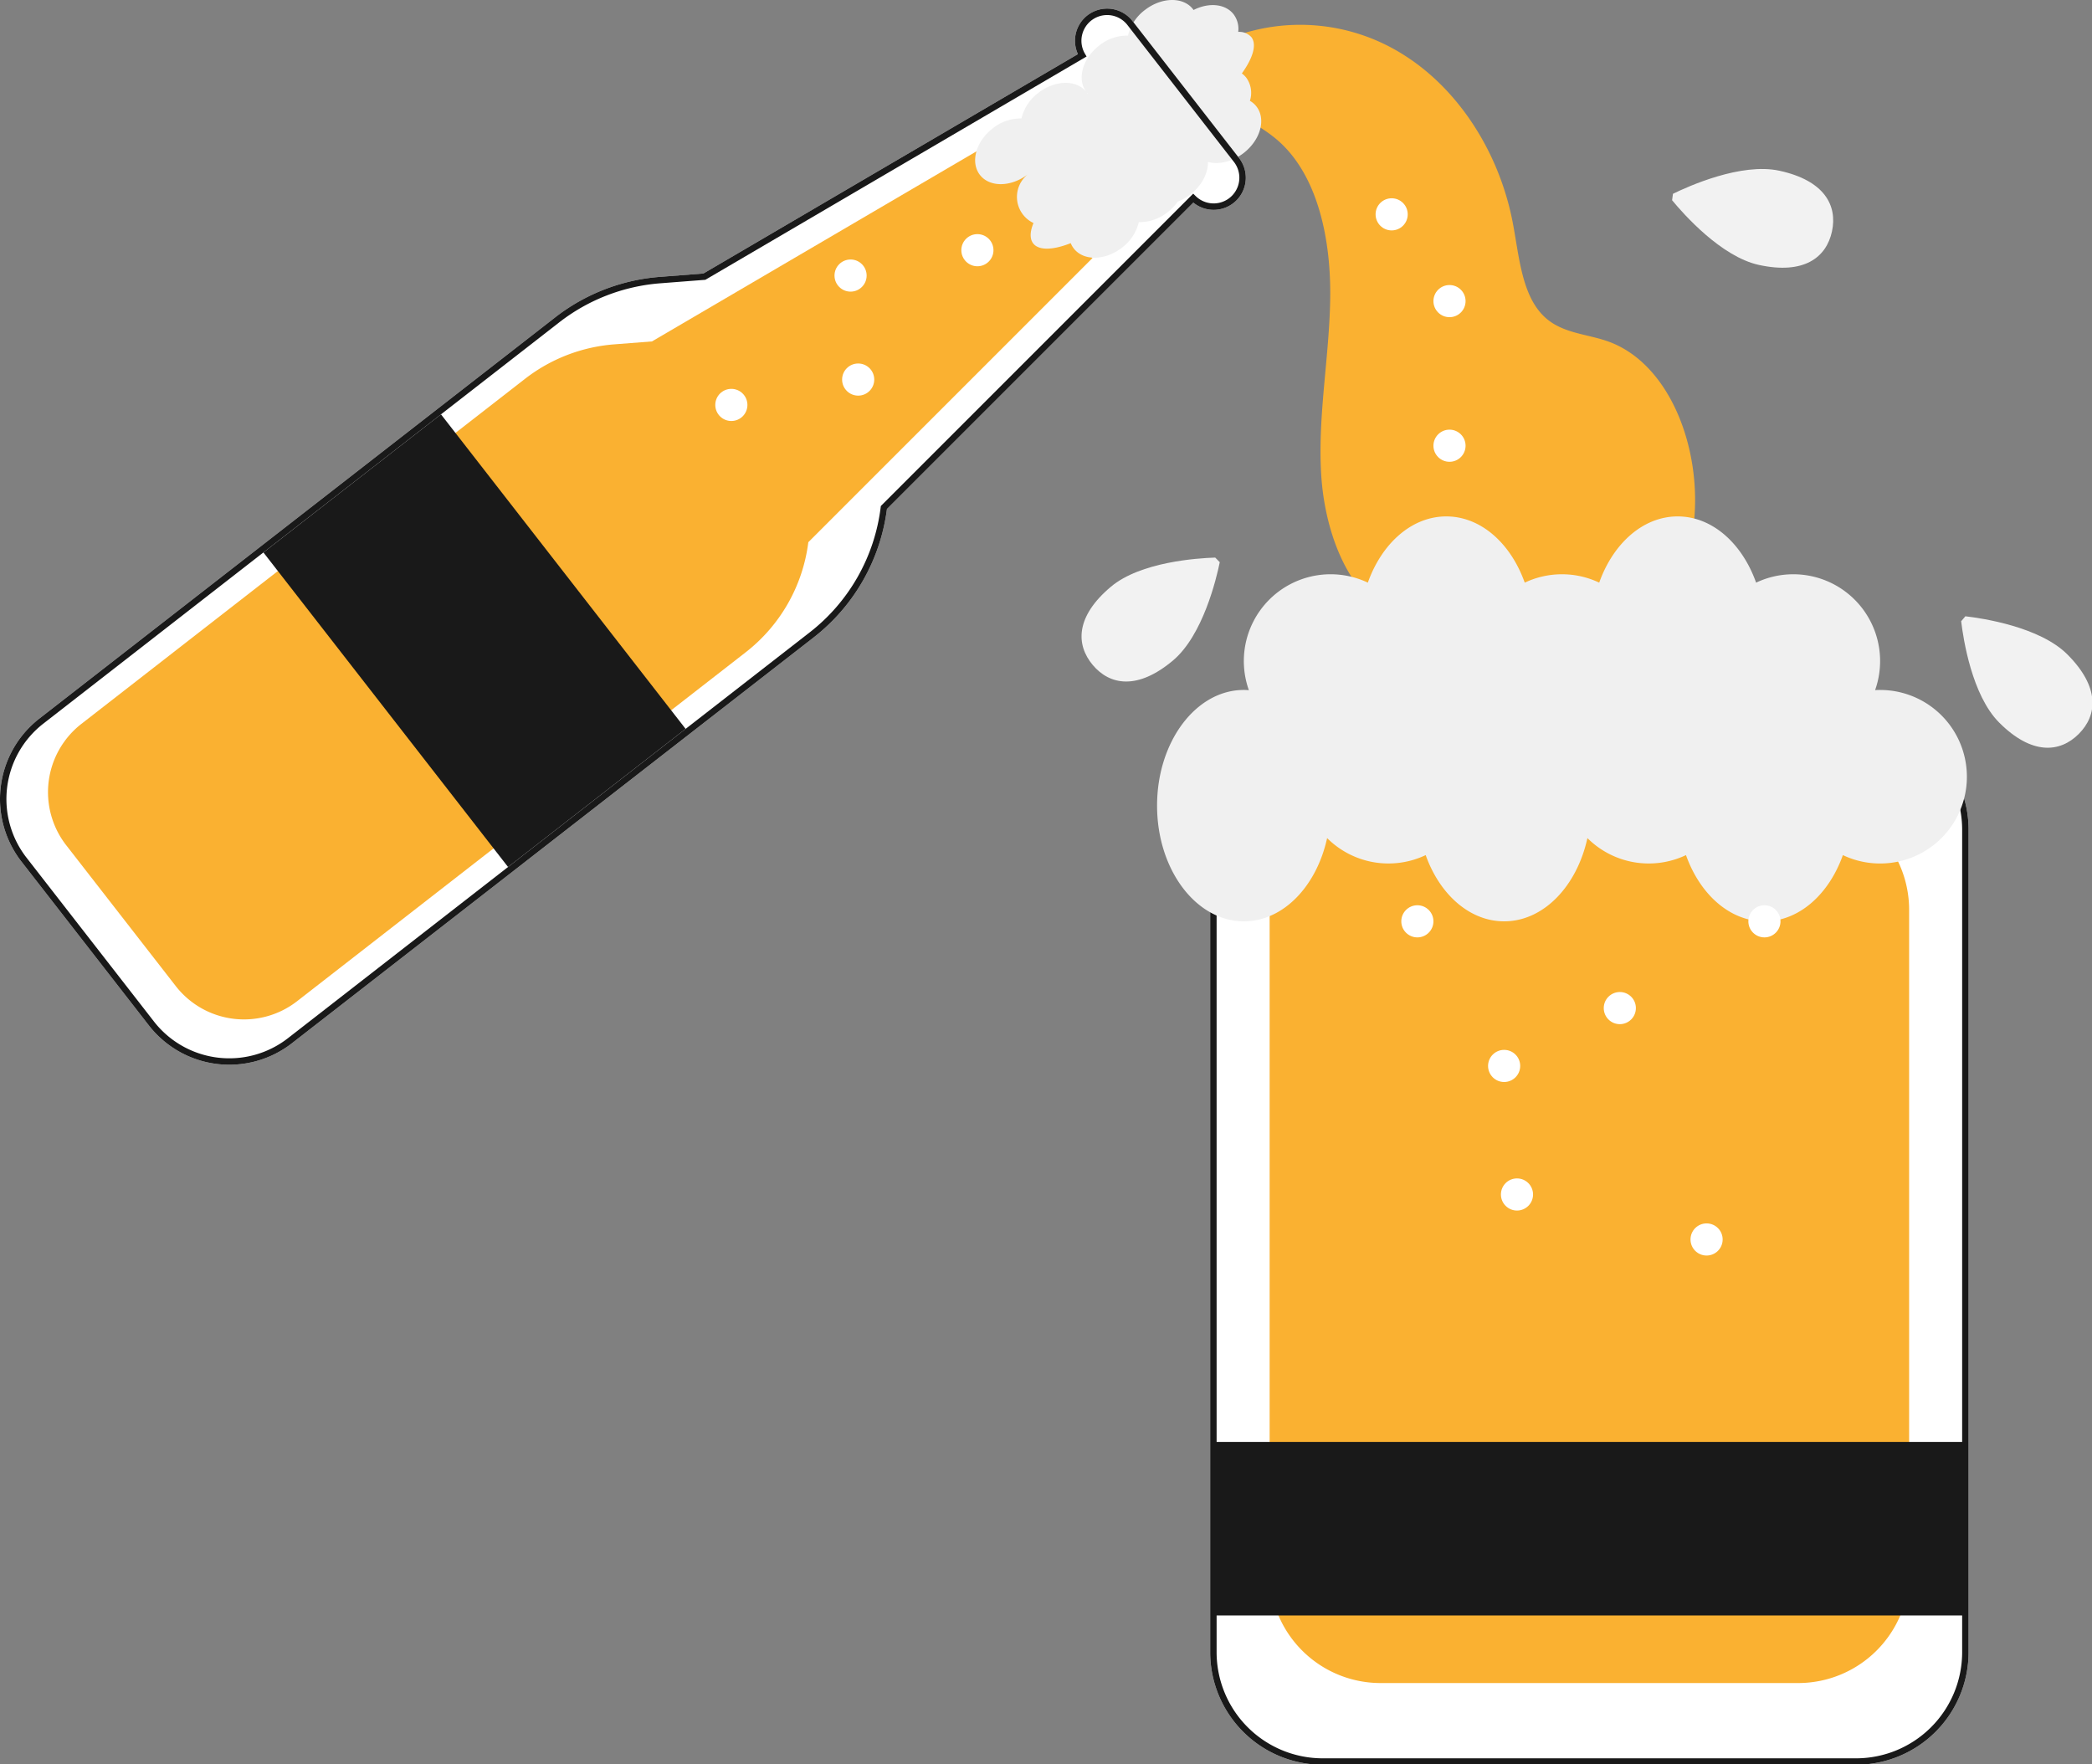 <svg width="651" height="549" xmlns="http://www.w3.org/2000/svg" data-name="Layer 1">
 <rect width="100%" height="100%" fill="#808080" stroke="none"/>
 <g>
  <title>Layer 1</title>
  <path d="m577.596,549.155l-166.008,0a35.036,35.036 0 0 1 -34.996,-34.996l0,-256.008a35.036,35.036 0 0 1 34.996,-34.996l166.008,0a35.036,35.036 0 0 1 34.996,34.996l0,256.008a35.036,35.036 0 0 1 -34.996,34.996z" fill="#fff" id="svg_31"/>
  <path d="m559.596,523.733l-130.008,0a34.535,34.535 0 0 1 -34.496,-34.496l0,-206.162a34.535,34.535 0 0 1 34.496,-34.496l130.008,0a34.535,34.535 0 0 1 34.496,34.496l0,206.162a34.535,34.535 0 0 1 -34.496,34.496z" fill="#FAB131" id="svg_32"/>
  <rect x="378.064" y="448.699" width="234" height="54" fill="#191919" id="svg_33"/>
  <path d="m46.309,319.075l-39.624,-50.945a31.728,31.728 0 0 1 5.566,-44.526l160.491,-124.827a60.595,60.595 0 0 1 32.602,-12.618l13.536,-1.048l116.554,-68.269a9.996,9.996 0 0 1 16.978,-10.302l33.153,42.625a9.997,9.997 0 0 1 -14.218,13.879l-95.342,95.342a60.348,60.348 0 0 1 -22.941,40.076l-162.227,126.177a31.728,31.728 0 0 1 -44.526,-5.566z" fill="#fff" id="svg_34"/>
  <path d="m577.596,549.155l-166.008,0a35.036,35.036 0 0 1 -34.996,-34.996l0,-256.008a35.036,35.036 0 0 1 34.996,-34.996l166.008,0a35.036,35.036 0 0 1 34.996,34.996l0,256.008a35.036,35.036 0 0 1 -34.996,34.996zm-166.008,-324a33.033,33.033 0 0 0 -32.996,32.996l0,256.008a33.033,33.033 0 0 0 32.996,32.996l166.008,0a33.033,33.033 0 0 0 32.996,-32.996l0,-256.008a33.033,33.033 0 0 0 -32.996,-32.996l-166.008,0z" fill="#191919" id="svg_35"/>
  <path d="m381.839,12.19a60.149,60.149 0 0 1 55.51,5.232c16.749,10.753 29.228,30.126 33.396,51.847c2.043,10.645 2.782,23.026 10.228,29.652c5.454,4.853 12.88,4.98 19.444,7.326c19.411,6.939 29.429,33.877 26.602,57.271s-15.414,43.541 -28.923,61.18c4.295,-9.478 -1.282,-21.77 -9.439,-26.744s-17.88,-4.556 -27.063,-3.733s-18.753,1.866 -27.316,-2.079c-14.632,-6.741 -22.04,-26.276 -23.145,-44.539s2.547,-36.464 2.808,-54.77s-3.803,-38.36 -16.447,-49.261c-5.815,-5.013 -13.01,-7.688 -18.419,-13.283s-8.312,-16.215 -3.258,-22.242" fill="#FAB131" id="svg_36"/>
  <path d="m585.064,214.699c-0.523,0 -1.042,0.019 -1.559,0.048a27.007,27.007 0 0 0 -37.03,-33.438c-4.328,-12.182 -13.63,-20.61 -24.411,-20.61s-20.084,8.428 -24.411,20.61a27.036,27.036 0 0 0 -23.178,0c-4.328,-12.182 -13.63,-20.61 -24.411,-20.61s-20.084,8.428 -24.411,20.61a27.006,27.006 0 0 0 -37.024,33.455c-0.518,-0.039 -1.039,-0.065 -1.564,-0.065c-14.912,0 -27,16.118 -27,36s12.088,36 27,36c12.281,0 22.64,-10.937 25.916,-25.901a27.012,27.012 0 0 0 30.673,5.292c4.328,12.182 13.63,20.61 24.411,20.61c12.281,0 22.64,-10.937 25.916,-25.901a27.012,27.012 0 0 0 30.673,5.292c4.328,12.182 13.63,20.61 24.411,20.61s20.083,-8.428 24.411,-20.61a27.002,27.002 0 1 0 11.589,-51.39l0,0z" fill="#f0f0f0" id="svg_37"/>
  <circle cx="441.064" cy="286.699" r="5" fill="#fff" id="svg_38"/>
  <circle cx="472.064" cy="371.699" r="5" fill="#fff" id="svg_39"/>
  <circle cx="504.064" cy="313.699" r="5" fill="#fff" id="svg_40"/>
  <circle cx="468.064" cy="331.699" r="5" fill="#fff" id="svg_41"/>
  <circle cx="531.064" cy="385.699" r="5" fill="#fff" id="svg_42"/>
  <circle cx="549.064" cy="286.699" r="5" fill="#fff" id="svg_43"/>
  <path d="m54.679,306.831l-34.067,-43.801a26.919,26.919 0 0 1 4.722,-37.778l137.985,-107.322a51.741,51.741 0 0 1 27.837,-10.774l11.72,-0.908l108.035,-63.279l29.044,37.342l-88.417,88.417a51.529,51.529 0 0 1 -19.604,34.34l-139.478,108.483a26.919,26.919 0 0 1 -37.778,-4.722l0,0z" fill="#FAB131" id="svg_46"/>
  <path d="m375.894,50.376c3.316,0.93 7.572,-0.003 11.141,-2.779c5.231,-4.069 6.998,-10.548 3.947,-14.471a6.946,6.946 0 0 0 -2.028,-1.754a8.042,8.042 0 0 0 -1.13,-7.192a6.871,6.871 0 0 0 -1.379,-1.33c3.441,-4.763 4.731,-9.02 2.958,-11.3a5.043,5.043 0 0 0 -4.085,-1.621a7.554,7.554 0 0 0 -1.441,-5.483c-2.577,-3.313 -7.764,-3.733 -12.466,-1.337c-0.056,-0.079 -0.103,-0.164 -0.163,-0.242c-3.052,-3.924 -9.766,-3.806 -14.998,0.263a13.94,13.94 0 0 0 -5.225,7.942a13.94,13.94 0 0 0 -8.983,3.109c-5.231,4.069 -6.998,10.548 -3.947,14.471c0.135,0.173 0.285,0.329 0.434,0.487l-0.062,0.064c-0.118,-0.187 -0.234,-0.374 -0.372,-0.551c-3.052,-3.924 -9.766,-3.806 -14.998,0.263a13.94,13.94 0 0 0 -5.225,7.942a13.94,13.94 0 0 0 -8.983,3.109c-5.231,4.069 -6.998,10.548 -3.947,14.471s9.766,3.806 14.998,-0.263a8.987,8.987 0 0 0 1.668,15.228c-1.105,2.66 -1.214,4.902 -0.09,6.348c1.773,2.28 6.217,2.077 11.68,-0.085a6.871,6.871 0 0 0 0.95,1.664c3.052,3.924 9.766,3.806 14.998,-0.263a13.942,13.942 0 0 0 5.225,-7.941a13.942,13.942 0 0 0 8.983,-3.11a15.494,15.494 0 0 0 3.147,-3.284a15.494,15.494 0 0 0 3.957,-2.242c3.568,-2.775 5.521,-6.671 5.436,-10.114z" fill="#f0f0f0" id="svg_47"/>
  <path d="m46.309,319.075l-39.624,-50.945a31.728,31.728 0 0 1 5.566,-44.526l160.491,-124.827a60.595,60.595 0 0 1 32.602,-12.618l13.536,-1.048l116.554,-68.269a9.996,9.996 0 0 1 16.978,-10.302l33.153,42.625a9.997,9.997 0 0 1 -14.218,13.879l-95.342,95.342a60.348,60.348 0 0 1 -22.941,40.076l-162.227,126.177a31.728,31.728 0 0 1 -44.526,-5.566zm304.523,-311.306a7.996,7.996 0 0 0 -13.211,8.95l0.507,0.863l-118.635,69.488l-13.995,1.084a58.602,58.602 0 0 0 -31.529,12.203l-160.491,124.827a29.728,29.728 0 0 0 -5.215,41.72l39.624,50.945a29.728,29.728 0 0 0 41.72,5.215l162.227,-126.177a58.365,58.365 0 0 0 22.228,-39.087l0.043,-0.341l97.207,-97.207l0.707,0.709a7.997,7.997 0 0 0 11.966,-10.565l-33.153,-42.625z" fill="#191919" id="svg_48"/>
  <path d="m81.97,171.91l76.129,97.88l55.255,-42.976l-76.129,-97.88l-55.255,42.976z" fill="#191919" id="svg_50"/>
  <circle cx="304.153" cy="77.856" r="5" fill="#fff" id="svg_51"/>
  <circle cx="264.685" cy="85.75" r="5" fill="#fff" id="svg_52"/>
  <circle cx="267.053" cy="118.113" r="5" fill="#fff" id="svg_53"/>
  <circle cx="227.586" cy="126.007" r="5" fill="#fff" id="svg_54"/>
  <circle cx="433.064" cy="66.699" r="5" fill="#fff" id="svg_55"/>
  <circle cx="451.064" cy="93.699" r="5" fill="#fff" id="svg_56"/>
  <circle cx="451.064" cy="138.699" r="5" fill="#fff" id="svg_57"/>
  <polygon points="379.858,173.478 379.858,173.478 379.858,173.478 379.858,173.478 " fill="#f2f2f2" id="svg_58"/>
  <path d="m378.158,173.509c-5.532,0.173 -23.247,1.334 -32.451,9.064c-10.995,9.235 -10.996,18.006 -5.668,24.349s13.966,7.858 24.962,-1.377c9.321,-7.828 13.513,-25.421 14.575,-30.601l-1.418,-1.436z" fill="#f2f2f2" id="svg_59"/>
  <polygon points="519.268,60.981 519.268,60.981 519.268,60.981 519.268,60.981 " fill="#f2f2f2" id="svg_60"/>
  <path d="m520.331,62.307c3.52,4.271 15.271,17.579 27.015,20.135c14.031,3.053 20.971,-2.31 22.732,-10.405s-2.322,-15.856 -16.353,-18.909c-11.894,-2.588 -28.377,4.852 -33.125,7.179l-0.269,2z" fill="#f2f2f2" id="svg_61"/>
  <polygon points="610.111,191.619 610.111,191.619 610.111,191.619 610.111,191.619 " fill="#f2f2f2" id="svg_62"/>
  <path d="m610.288,193.31c0.65,5.496 3.336,23.045 11.832,31.547c10.15,10.157 18.888,9.4 24.748,3.544s6.623,-14.593 -3.527,-24.75c-8.604,-8.61 -26.492,-11.268 -31.745,-11.878l-1.308,1.537z" fill="#f2f2f2" id="svg_63"/>
 </g>

</svg>